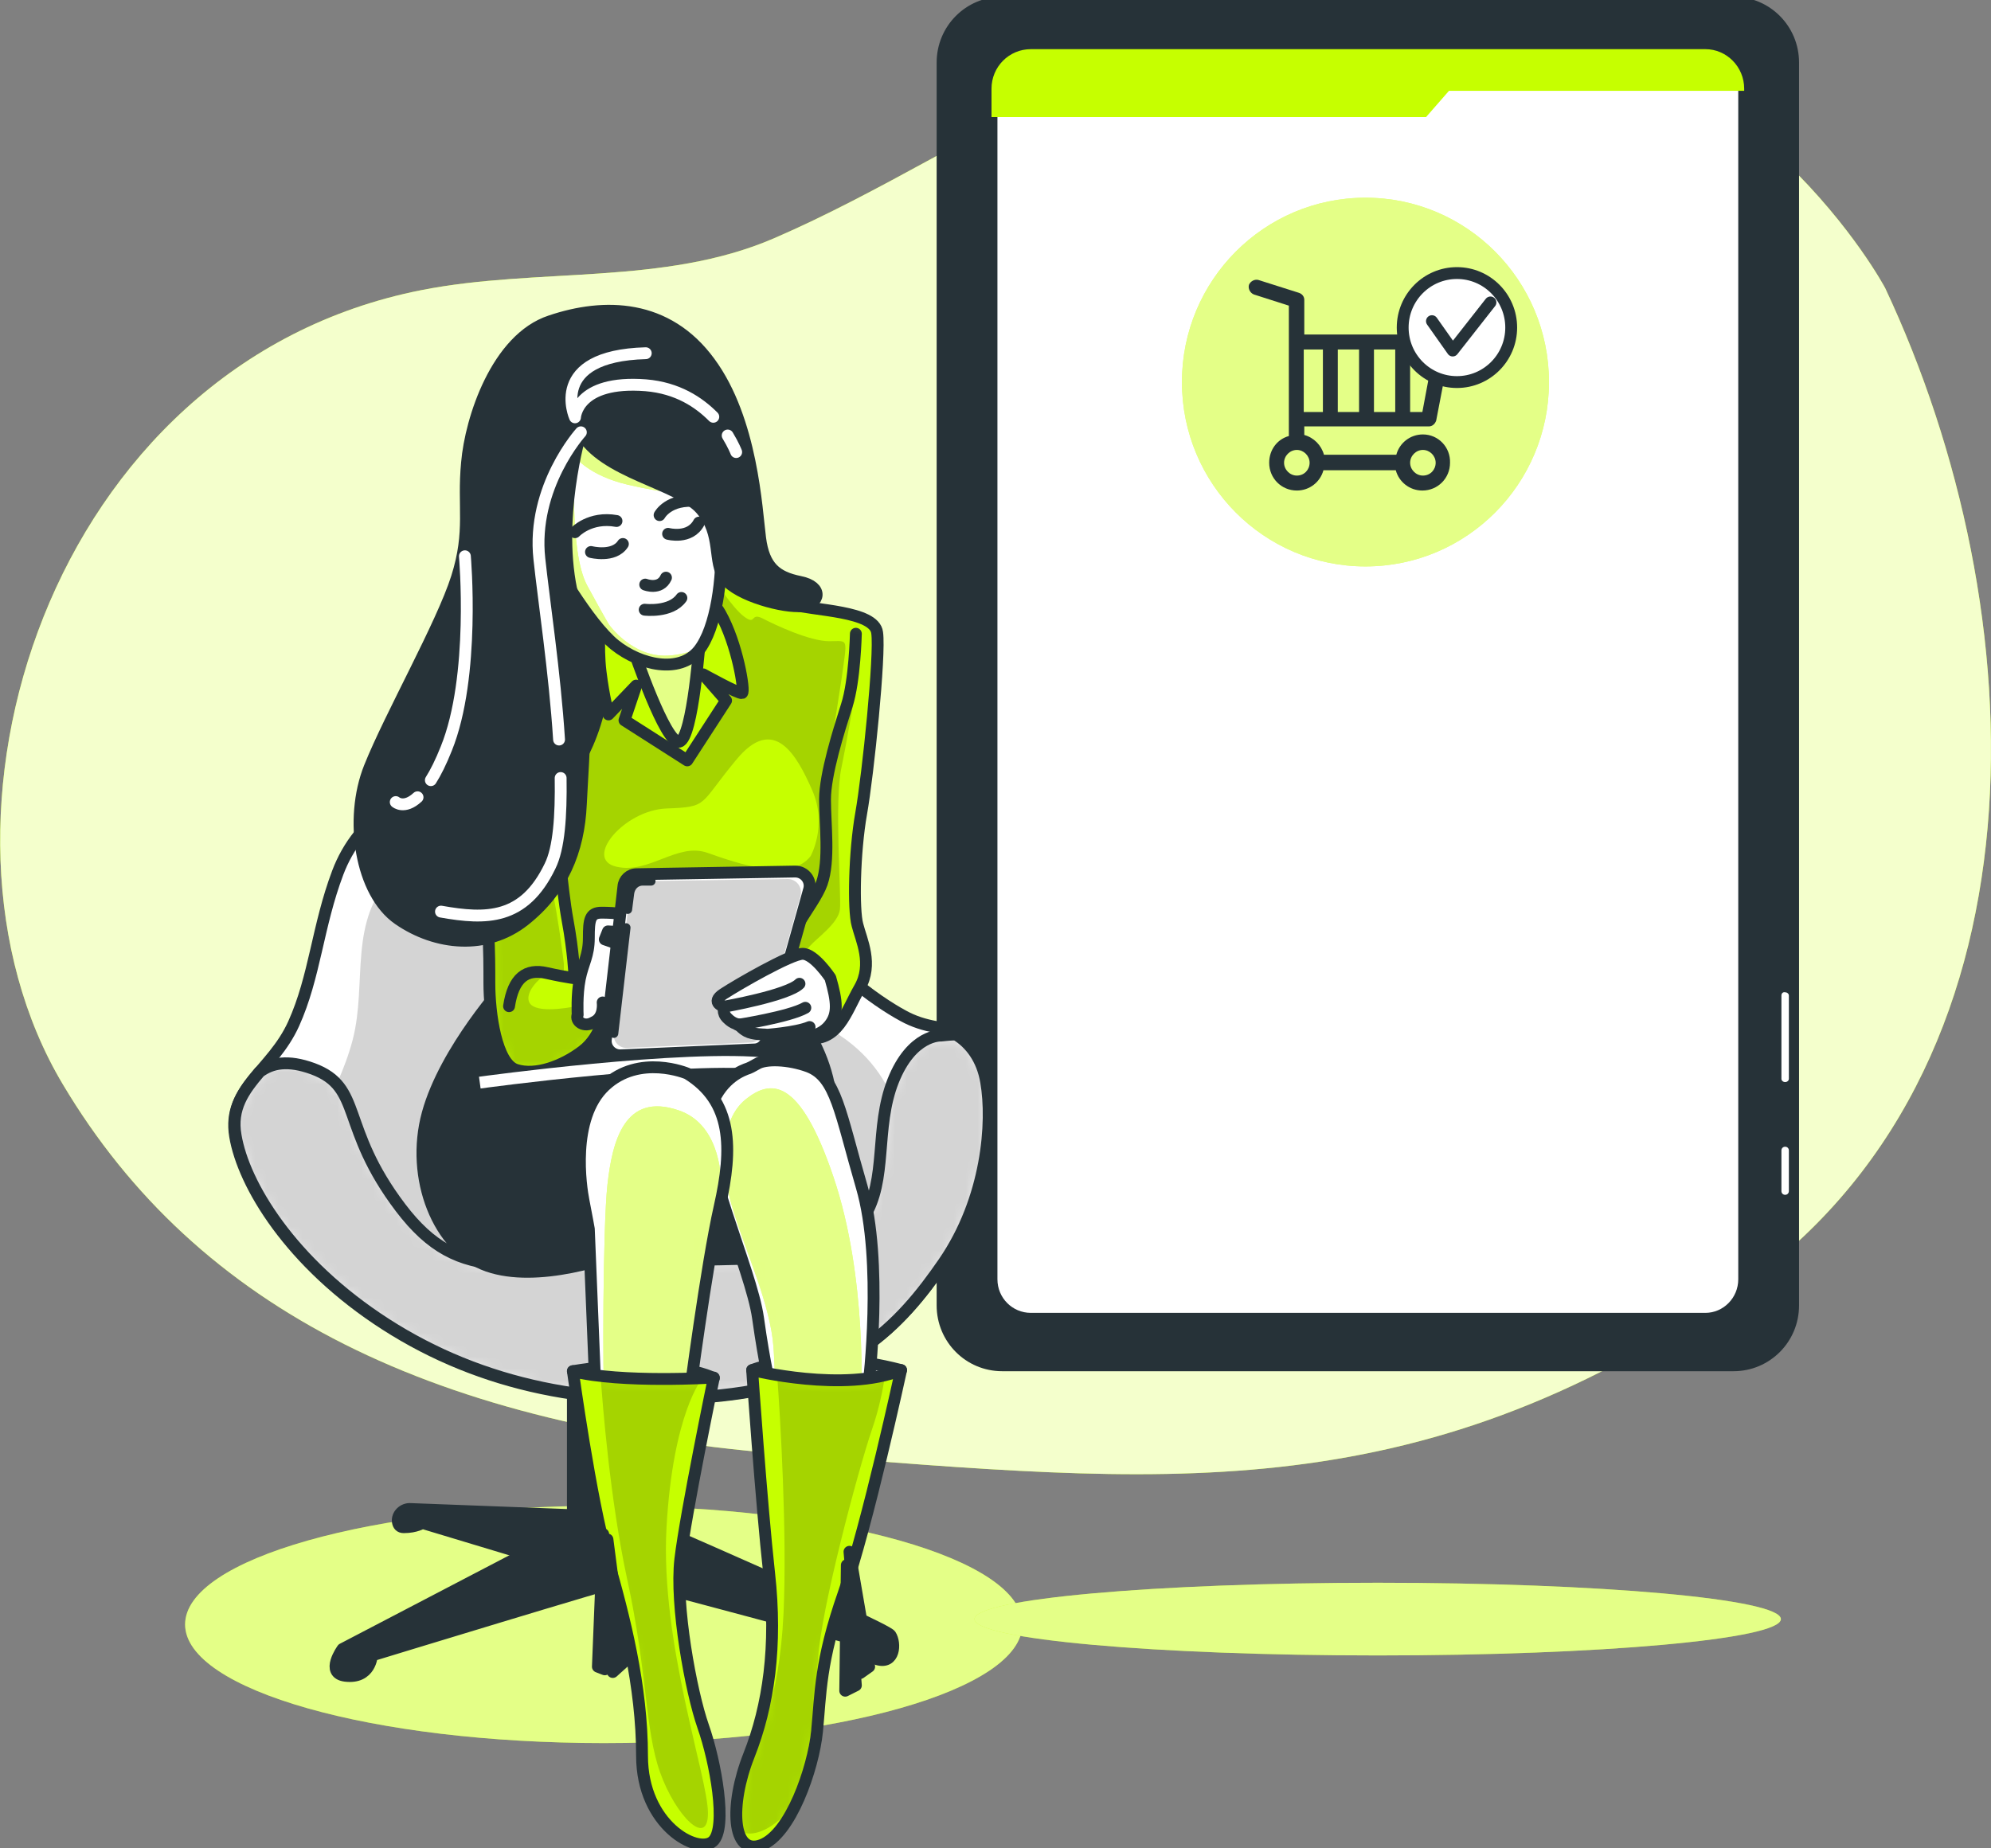 <svg width="168" height="156" viewBox="0 0 168 156" fill="none" xmlns="http://www.w3.org/2000/svg">
<rect x="0" y="0" width="168" height="156" fill="#808080" stroke="none"/>
<g clip-path="url(#clip0_2038_291)">
<path d="M159.068 24.309C159.068 24.309 148.161 3.698 124.014 0.631C99.911 -2.435 83.08 12.447 65.306 20.114C56.015 24.128 45.377 22.55 35.548 24.489C4.039 30.713 -7.855 69.454 5.296 91.507C16.652 110.585 36.67 120.507 67.191 122.807C97.667 125.107 119.077 127.768 146.366 109.051C173.61 90.38 171.815 51.414 159.068 24.309Z" fill="#C6FF00"/>
<path opacity="0.8" d="M159.068 24.309C159.068 24.309 148.161 3.698 124.014 0.631C99.911 -2.435 83.08 12.447 65.306 20.114C56.015 24.128 45.377 22.55 35.548 24.489C4.039 30.713 -7.855 69.454 5.296 91.507C16.652 110.585 36.67 120.507 67.191 122.807C97.667 125.107 119.077 127.768 146.366 109.051C173.61 90.38 171.815 51.414 159.068 24.309Z" fill="white"/>
<path d="M50.943 147.115C70.452 147.115 86.266 142.633 86.266 137.103C86.266 131.574 70.452 127.091 50.943 127.091C31.434 127.091 15.619 131.574 15.619 137.103C15.619 142.633 31.434 147.115 50.943 147.115Z" fill="#C6FF00"/>
<path opacity="0.53" d="M50.943 147.115C70.452 147.115 86.266 142.633 86.266 137.103C86.266 131.574 70.452 127.091 50.943 127.091C31.434 127.091 15.619 131.574 15.619 137.103C15.619 142.633 31.434 147.115 50.943 147.115Z" fill="white"/>
<path d="M116.249 139.719C135.038 139.719 150.271 138.346 150.271 136.652C150.271 134.958 135.038 133.585 116.249 133.585C97.459 133.585 82.227 134.958 82.227 136.652C82.227 138.346 97.459 139.719 116.249 139.719Z" fill="#C6FF00"/>
<path opacity="0.53" d="M116.249 139.719C135.038 139.719 150.271 138.346 150.271 136.652C150.271 134.958 135.038 133.585 116.249 133.585C97.459 133.585 82.227 134.958 82.227 136.652C82.227 138.346 97.459 139.719 116.249 139.719Z" fill="white"/>
<path d="M84.561 115.23H146.276C149.059 115.23 151.303 112.975 151.303 110.179V5.277C151.303 2.481 149.059 0.226 146.276 0.226H84.561C81.778 0.226 79.534 2.481 79.534 5.277V110.179C79.534 112.975 81.778 115.23 84.561 115.23Z" fill="#263238" stroke="#263238" stroke-miterlimit="10" stroke-linecap="round" stroke-linejoin="round"/>
<path d="M143.897 111.306H86.985C85.144 111.306 83.663 109.818 83.663 107.969V7.487C83.663 5.637 85.144 4.149 86.985 4.149H143.852C145.693 4.149 147.174 5.637 147.174 7.487V107.969C147.174 109.818 145.693 111.306 143.897 111.306Z" fill="white" stroke="#263238" stroke-miterlimit="10" stroke-linecap="round" stroke-linejoin="round"/>
<path d="M115.217 47.806C123.769 47.806 130.702 40.84 130.702 32.246C130.702 23.653 123.769 16.687 115.217 16.687C106.665 16.687 99.732 23.653 99.732 32.246C99.732 40.84 106.665 47.806 115.217 47.806Z" fill="#C6FF00"/>
<path opacity="0.53" d="M115.217 47.806C123.769 47.806 130.702 40.84 130.702 32.246C130.702 23.653 123.769 16.687 115.217 16.687C106.665 16.687 99.732 23.653 99.732 32.246C99.732 40.84 106.665 47.806 115.217 47.806Z" fill="white"/>
<path d="M120.064 36.666C118.987 36.666 118.089 37.388 117.82 38.38H111.716C111.491 37.568 110.863 36.937 110.055 36.711V35.99H120.558C120.872 35.99 121.096 35.764 121.186 35.493L122.443 28.954C122.488 28.774 122.443 28.593 122.308 28.458C122.174 28.323 121.994 28.232 121.815 28.232H110.055V25.301C110.055 25.03 109.875 24.805 109.606 24.715L106.195 23.632C105.881 23.542 105.522 23.722 105.387 24.038C105.297 24.354 105.477 24.715 105.791 24.85L108.753 25.797V36.801C107.766 37.072 107.093 37.974 107.093 39.056C107.093 40.364 108.125 41.401 109.427 41.401C110.504 41.401 111.402 40.68 111.671 39.688H117.775C118.044 40.68 118.942 41.401 120.019 41.401C121.321 41.401 122.353 40.364 122.353 39.056C122.398 37.748 121.366 36.666 120.064 36.666ZM112.883 29.495H114.678V34.772H112.883V29.495ZM115.935 29.495H117.73V34.772H115.935V29.495ZM120.019 34.772H118.987V29.495H121.007L120.019 34.772ZM111.626 29.495V34.772H110.01V29.495H111.626ZM109.427 40.139C108.843 40.139 108.349 39.643 108.349 39.056C108.349 38.47 108.843 37.974 109.427 37.974C110.01 37.974 110.504 38.47 110.504 39.056C110.504 39.643 110.055 40.139 109.427 40.139ZM120.064 40.139C119.481 40.139 118.987 39.643 118.987 39.056C118.987 38.47 119.481 37.974 120.064 37.974C120.648 37.974 121.141 38.47 121.141 39.056C121.141 39.643 120.692 40.139 120.064 40.139Z" fill="#263238"/>
<path d="M122.937 32.246C125.465 32.246 127.515 30.187 127.515 27.646C127.515 25.105 125.465 23.046 122.937 23.046C120.408 23.046 118.359 25.105 118.359 27.646C118.359 30.187 120.408 32.246 122.937 32.246Z" fill="white" stroke="#263238" stroke-miterlimit="10"/>
<path d="M120.827 27.105L122.578 29.585L125.764 25.526" stroke="#263238" stroke-miterlimit="10" stroke-linecap="round" stroke-linejoin="round"/>
<path d="M143.897 4.149H86.985C85.144 4.149 83.663 5.637 83.663 7.487V9.877H120.333L122.263 7.667H147.174V7.487C147.174 5.637 145.693 4.149 143.897 4.149Z" fill="#C6FF00"/>
<path d="M150.316 97.1V100.527C150.316 100.708 150.45 100.843 150.63 100.843C150.809 100.843 150.944 100.708 150.944 100.527V97.1C150.944 96.919 150.809 96.784 150.63 96.784C150.45 96.784 150.316 96.919 150.316 97.1Z" fill="white"/>
<path d="M150.316 84.021V91.056C150.316 91.192 150.45 91.327 150.63 91.327C150.809 91.327 150.944 91.192 150.944 91.056V84.021C150.944 83.885 150.809 83.75 150.63 83.75C150.45 83.705 150.316 83.84 150.316 84.021Z" fill="white"/>
<path d="M48.878 127.903L34.65 127.362C34.022 127.317 33.483 127.858 33.573 128.444C33.618 128.715 33.753 128.895 34.067 128.895C35.099 128.895 35.638 128.534 35.638 128.534L46.859 131.917C46.859 131.962 50.584 132.864 48.878 127.903Z" fill="#263238" stroke="#263238" stroke-miterlimit="10" stroke-linecap="round" stroke-linejoin="round"/>
<path d="M48.34 115.726V129.03L28.905 139.178C28.905 139.178 27.424 141.207 29.13 141.433C31.284 141.703 31.374 139.719 31.374 139.719C31.374 139.719 52.469 133.27 52.918 133.27C53.367 133.27 73.34 138.682 73.34 138.682C73.34 138.682 72.532 139.584 74.013 140.035C75.495 140.486 75.584 138.682 75.135 138.005C74.687 137.329 53.367 128.083 53.367 128.083V115.996L48.34 115.726Z" fill="#263238" stroke="#263238" stroke-miterlimit="10" stroke-linecap="round" stroke-linejoin="round"/>
<path d="M78.995 86.682C78.008 86.501 77.11 86.231 76.213 85.735C75.046 85.103 73.385 84.021 71.545 82.442C67.819 79.285 64.229 72.746 61.087 69.228C57.945 65.71 51.886 63.816 43.223 64.718C34.56 65.62 30.207 69.138 28.501 73.648C26.796 78.158 26.571 82.442 24.776 86.411C22.98 90.38 19.165 91.823 19.838 95.882C20.512 99.941 24.462 106.616 32.541 111.802C40.62 116.989 50.18 118.928 60.817 117.801C71.455 116.673 75.853 112.028 79.579 106.616C83.304 101.204 83.753 94.754 83.169 91.372C82.766 88.486 80.791 86.997 78.995 86.682Z" fill="white" stroke="#263238" stroke-miterlimit="10" stroke-linecap="round" stroke-linejoin="round"/>
<path opacity="0.17" d="M38.061 70.491C36.311 71.258 34.695 72.34 33.259 73.783C29.309 77.617 31.015 82.938 29.758 87.764C29.085 90.335 27.873 92.59 27.873 92.59C27.873 92.59 29.399 102.241 35.593 106.075C41.787 109.863 51.751 112.479 60.144 110.9C68.582 109.367 73.026 104.857 75.091 101.069C77.155 97.28 76.302 91.056 70.961 87.448C65.62 83.84 62.209 76.579 57.406 73.107C51.706 68.957 44.211 67.74 38.061 70.491Z" fill="black"/>
<path d="M80.656 87.313C80.252 87.313 79.803 87.358 79.399 87.403C79.399 87.403 76.931 87.268 75.36 91.237C73.789 95.206 74.911 99.58 72.891 102.737C70.871 105.894 69.3 106.255 56.374 106.345C43.447 106.435 38.959 108.735 33.797 101.925C28.636 95.115 30.655 91.778 26.392 90.199C24.282 89.433 22.936 89.703 21.903 90.47C20.557 92.049 19.479 93.537 19.883 95.837C20.557 99.896 24.506 106.571 32.586 111.757C40.664 116.944 50.225 118.883 60.862 117.755C71.5 116.628 75.898 111.983 79.624 106.571C83.349 101.159 83.798 94.709 83.214 91.327C82.9 89.388 81.868 88.035 80.656 87.313Z" fill="white"/>
<mask id="mask0_2038_291" style="mask-type:luminance" maskUnits="userSpaceOnUse" x="19" y="87" width="65" height="32">
<path d="M80.656 87.313C80.252 87.313 79.803 87.358 79.399 87.403C79.399 87.403 76.931 87.268 75.36 91.237C73.789 95.206 74.911 99.58 72.891 102.737C70.871 105.894 69.3 106.255 56.374 106.345C43.447 106.435 38.959 108.735 33.797 101.925C28.636 95.115 30.655 91.778 26.392 90.199C24.282 89.433 22.936 89.703 21.903 90.47C20.557 92.049 19.479 93.537 19.883 95.837C20.557 99.896 24.506 106.571 32.586 111.757C40.664 116.944 50.225 118.883 60.862 117.755C71.5 116.628 75.898 111.983 79.624 106.571C83.349 101.159 83.798 94.709 83.214 91.327C82.9 89.388 81.868 88.035 80.656 87.313Z" fill="white"/>
</mask>
<g mask="url(#mask0_2038_291)">
<path opacity="0.17" d="M80.656 87.313C80.252 87.313 79.803 87.358 79.399 87.403C79.399 87.403 76.931 87.268 75.36 91.237C73.789 95.206 74.911 99.58 72.891 102.737C70.871 105.894 69.3 106.255 56.374 106.345C43.447 106.435 38.959 108.735 33.797 101.925C28.636 95.115 30.655 91.778 26.392 90.199C24.282 89.433 22.936 89.703 21.903 90.47C20.557 92.049 19.479 93.537 19.883 95.837C20.557 99.896 24.506 106.571 32.586 111.757C40.664 116.944 50.225 118.883 60.862 117.755C71.5 116.628 75.898 111.983 79.624 106.571C83.349 101.159 83.798 94.709 83.214 91.327C82.9 89.388 81.868 88.035 80.656 87.313Z" fill="black"/>
</g>
<path d="M80.656 87.313C80.252 87.313 79.803 87.358 79.399 87.403C79.399 87.403 76.931 87.268 75.36 91.237C73.789 95.206 74.911 99.58 72.891 102.737C70.871 105.894 69.3 106.255 56.374 106.345C43.447 106.435 38.959 108.735 33.797 101.925C28.636 95.115 30.655 91.778 26.392 90.199C24.282 89.433 22.936 89.703 21.903 90.47C20.557 92.049 19.479 93.537 19.883 95.837C20.557 99.896 24.506 106.571 32.586 111.757C40.664 116.944 50.225 118.883 60.862 117.755C71.5 116.628 75.898 111.983 79.624 106.571C83.349 101.159 83.798 94.709 83.214 91.327C82.9 89.388 81.868 88.035 80.656 87.313Z" stroke="#263238" stroke-miterlimit="10" stroke-linecap="round" stroke-linejoin="round"/>
<path d="M42.729 82.938C42.729 82.938 37.568 88.576 36.086 93.988C34.605 99.4 36.984 105.398 41.158 106.841C45.332 108.284 51.392 106.255 54.175 105.127C56.957 104 61.132 106.029 65.755 106.165C70.378 106.3 71.051 97.01 69.929 91.507C68.807 86.005 63.87 80.999 59.022 80.232C54.175 79.466 45.198 79.872 42.729 82.938Z" fill="#263238" stroke="#263238" stroke-miterlimit="10" stroke-linecap="round" stroke-linejoin="round"/>
<path d="M59.92 48.166C59.92 48.166 64.363 50.376 66.562 50.963C68.762 51.549 73.789 51.549 74.013 53.398C74.282 55.247 73.25 65.35 72.667 68.642C72.083 71.934 71.993 76.805 72.353 78.068C72.667 79.33 73.699 81.36 72.532 83.389C71.365 85.419 70.692 88.035 67.999 87.584C65.306 87.178 64.632 85.239 64.632 85.239L48.295 87.268C48.295 87.268 47.038 80.593 45.602 74.73C44.166 68.822 41.248 60.434 41.472 56.375C41.742 52.316 46.903 49.79 50.539 48.617C54.13 47.445 59.92 48.166 59.92 48.166Z" fill="#C6FF00"/>
<mask id="mask1_2038_291" style="mask-type:luminance" maskUnits="userSpaceOnUse" x="41" y="47" width="34" height="41">
<path d="M59.92 48.166C59.92 48.166 64.363 50.376 66.562 50.963C68.762 51.549 73.789 51.549 74.013 53.398C74.282 55.247 73.25 65.35 72.667 68.642C72.083 71.934 71.993 76.805 72.353 78.068C72.667 79.33 73.699 81.36 72.532 83.389C71.365 85.419 70.692 88.035 67.999 87.584C65.306 87.178 64.632 85.239 64.632 85.239L48.295 87.268C48.295 87.268 47.038 80.593 45.602 74.73C44.166 68.822 41.248 60.434 41.472 56.375C41.742 52.316 46.903 49.79 50.539 48.617C54.13 47.445 59.92 48.166 59.92 48.166Z" fill="white"/>
</mask>
<g mask="url(#mask1_2038_291)">
<path opacity="0.17" d="M72.038 59.171C71.634 60.524 69.704 65.44 69.704 65.44C69.704 65.44 70.467 60.93 71.006 57.322C71.5 53.714 71.634 54.12 69.974 54.12C68.313 54.12 65.351 52.722 64.318 52.18C63.286 51.684 63.825 52.812 62.792 52.045C61.76 51.278 60.234 48.843 60.234 48.843C57.406 48.212 46.14 49.61 45.108 52.857C44.435 55.022 44.749 66.116 45.557 74.55C45.557 74.64 45.602 74.685 45.602 74.775C46.589 78.789 47.442 83.164 47.936 85.509C48.429 86.186 48.968 86.727 49.552 87.133L64.498 85.284C66.338 83.254 67.819 80.458 68.313 79.872C68.897 79.195 70.737 77.932 70.871 76.76C71.006 75.587 70.378 67.605 71.006 64.763C71.455 62.598 71.859 60.073 72.038 59.171ZM68.403 72.25C66.742 74.46 62.254 72.881 59.695 71.979C57.137 71.077 54.803 73.783 52.02 73.152C49.193 72.52 52.649 68.371 56.239 68.236C59.83 68.101 58.932 67.965 62.119 64.132C65.306 60.253 67.236 63.726 68.537 66.703C69.839 69.679 68.403 72.25 68.403 72.25Z" fill="black"/>
</g>
<mask id="mask2_2038_291" style="mask-type:luminance" maskUnits="userSpaceOnUse" x="41" y="47" width="34" height="41">
<path d="M59.92 48.166C59.92 48.166 64.363 50.376 66.562 50.963C68.762 51.549 73.789 51.549 74.013 53.398C74.282 55.247 73.25 65.35 72.667 68.642C72.083 71.934 71.993 76.805 72.353 78.068C72.667 79.33 73.699 81.36 72.532 83.389C71.365 85.419 70.692 88.035 67.999 87.584C65.306 87.178 64.632 85.239 64.632 85.239L48.295 87.268C48.295 87.268 47.038 80.593 45.602 74.73C44.166 68.822 41.248 60.434 41.472 56.375C41.742 52.316 46.903 49.79 50.539 48.617C54.13 47.445 59.92 48.166 59.92 48.166Z" fill="white"/>
</mask>
<g mask="url(#mask2_2038_291)">
<path d="M72.218 53.488C72.218 53.488 72.128 57.457 71.455 59.532C70.781 61.651 69.615 65.35 69.615 67.469C69.615 69.589 70.019 72.611 69.345 74.55C68.672 76.489 65.665 79.511 65.665 82.487" stroke="#263238" stroke-miterlimit="10" stroke-linecap="round" stroke-linejoin="round"/>
</g>
<path d="M59.92 48.166C59.92 48.166 64.363 50.376 66.562 50.963C68.762 51.549 73.789 51.549 74.013 53.398C74.282 55.247 73.25 65.35 72.667 68.642C72.083 71.934 71.993 76.805 72.353 78.068C72.667 79.33 73.699 81.36 72.532 83.389C71.365 85.419 70.692 88.035 67.999 87.584C65.306 87.178 64.632 85.239 64.632 85.239L48.295 87.268C48.295 87.268 47.038 80.593 45.602 74.73C44.166 68.822 41.248 60.434 41.472 56.375C41.742 52.316 46.903 49.79 50.539 48.617C54.13 47.445 59.92 48.166 59.92 48.166Z" stroke="#263238" stroke-miterlimit="10" stroke-linecap="round" stroke-linejoin="round"/>
<path d="M46.903 69.003C46.903 69.003 47.397 75.001 47.891 77.662C48.385 80.323 48.474 82.397 48.474 82.397C48.474 82.397 50.494 81.991 50.898 83.57C51.302 85.148 50.808 87.448 49.148 88.711C47.487 89.974 45.198 90.831 43.537 90.29C41.876 89.749 41.293 85.554 41.293 82.984C41.293 80.368 41.293 76.985 40.53 75.046C39.812 73.107 41.966 66.793 46.903 69.003Z" fill="#C6FF00"/>
<mask id="mask3_2038_291" style="mask-type:luminance" maskUnits="userSpaceOnUse" x="40" y="68" width="12" height="23">
<path d="M46.903 69.003C46.903 69.003 47.397 75.001 47.891 77.662C48.385 80.323 48.474 82.397 48.474 82.397C48.474 82.397 50.494 81.991 50.898 83.57C51.302 85.148 50.808 87.448 49.148 88.711C47.487 89.974 45.198 90.831 43.537 90.29C41.876 89.749 41.293 85.554 41.293 82.984C41.293 80.368 41.293 76.985 40.53 75.046C39.812 73.107 41.966 66.793 46.903 69.003Z" fill="white"/>
</mask>
<g mask="url(#mask3_2038_291)">
<path opacity="0.17" d="M48.833 84.878C47.621 85.148 44.883 85.554 44.614 84.472C44.345 83.389 46.14 82.127 46.14 82.127L47.577 82.262V81.315C47.577 81.315 46.903 75.722 46.23 73.648C45.557 71.618 41.876 73.648 40.53 75.046C41.293 76.985 41.293 80.368 41.293 82.984C41.293 85.599 41.876 89.794 43.537 90.29C45.198 90.786 47.487 89.974 49.148 88.711C50.09 88.035 50.629 86.997 50.898 85.96C50.494 85.148 49.462 84.742 48.833 84.878Z" fill="black"/>
</g>
<path d="M46.903 69.003C46.903 69.003 47.397 75.001 47.891 77.662C48.385 80.323 48.474 82.397 48.474 82.397C48.474 82.397 50.494 81.991 50.898 83.57C51.302 85.148 50.808 87.448 49.148 88.711C47.487 89.974 45.198 90.831 43.537 90.29C41.876 89.749 41.293 85.554 41.293 82.984C41.293 80.368 41.293 76.985 40.53 75.046C39.812 73.107 41.966 66.793 46.903 69.003Z" stroke="#263238" stroke-miterlimit="10" stroke-linecap="round" stroke-linejoin="round"/>
<path d="M48.923 82.623C48.923 82.623 47.936 82.532 46.14 82.127C44.39 81.721 43.313 82.532 42.954 84.923" stroke="#263238" stroke-miterlimit="10" stroke-linecap="round" stroke-linejoin="round"/>
<path d="M51.616 51.82C51.616 51.82 51.347 55.518 50.764 58.81C50.18 62.102 48.834 64.222 48.834 64.222C48.834 64.222 48.834 56.736 47.667 53.082C46.5 49.474 46.904 46.859 48.654 47.67C50.449 48.527 51.616 51.82 51.616 51.82Z" fill="#263238" stroke="#263238" stroke-miterlimit="10" stroke-linecap="round" stroke-linejoin="round"/>
<path d="M50.674 52.045C50.674 52.045 50.404 54.48 50.674 56.69C50.943 58.9 51.347 60.298 51.347 60.298L53.681 57.863L52.693 60.794L57.99 64.177L61.266 59.126L59.336 56.916C59.336 56.916 62.343 58.585 62.613 58.494C62.882 58.404 62.209 54.3 60.773 51.775C59.336 49.249 55.342 47.715 53.995 48.166C52.604 48.617 50.449 50.782 50.674 52.045Z" fill="#C6FF00" stroke="#263238" stroke-miterlimit="10" stroke-linecap="round" stroke-linejoin="round"/>
<path d="M53.456 54.841C53.456 54.841 56.15 62.824 57.316 62.598C58.483 62.328 59.067 53.759 59.067 53.759C59.067 53.759 56.643 55.608 53.456 54.841Z" fill="white"/>
<mask id="mask4_2038_291" style="mask-type:luminance" maskUnits="userSpaceOnUse" x="53" y="53" width="7" height="10">
<path d="M53.456 54.841C53.456 54.841 56.15 62.824 57.316 62.598C58.483 62.328 59.067 53.759 59.067 53.759C59.067 53.759 56.643 55.608 53.456 54.841Z" fill="white"/>
</mask>
<g mask="url(#mask4_2038_291)">
<path d="M53.456 54.841C53.456 54.841 56.15 62.824 57.316 62.598C58.483 62.328 59.067 53.759 59.067 53.759C59.067 53.759 56.643 55.608 53.456 54.841Z" fill="#C6FF00"/>
</g>
<mask id="mask5_2038_291" style="mask-type:luminance" maskUnits="userSpaceOnUse" x="53" y="53" width="7" height="10">
<path d="M53.456 54.841C53.456 54.841 56.15 62.824 57.316 62.598C58.483 62.328 59.067 53.759 59.067 53.759C59.067 53.759 56.643 55.608 53.456 54.841Z" fill="white"/>
</mask>
<g mask="url(#mask5_2038_291)">
<path opacity="0.53" d="M53.456 54.841C53.456 54.841 56.15 62.824 57.316 62.598C58.483 62.328 59.067 53.759 59.067 53.759C59.067 53.759 56.643 55.608 53.456 54.841Z" fill="white"/>
</g>
<path d="M53.456 54.841C53.456 54.841 56.15 62.824 57.316 62.598C58.483 62.328 59.067 53.759 59.067 53.759C59.067 53.759 56.643 55.608 53.456 54.841Z" stroke="#263238" stroke-miterlimit="10" stroke-linecap="round" stroke-linejoin="round"/>
<path d="M46.589 47.174C46.589 47.174 49.596 52.586 51.886 54.435C54.04 56.149 57.317 56.871 58.932 54.931C60.503 52.992 60.952 48.617 60.862 45.821C60.773 43.025 58.753 41.176 56.509 38.921C54.264 36.666 50.808 33.69 48.564 35.223C46.23 36.711 45.826 45.415 46.589 47.174Z" fill="white"/>
<mask id="mask6_2038_291" style="mask-type:luminance" maskUnits="userSpaceOnUse" x="46" y="34" width="15" height="23">
<path d="M46.589 47.174C46.589 47.174 49.596 52.586 51.886 54.435C54.04 56.149 57.317 56.871 58.932 54.931C60.503 52.992 60.952 48.617 60.862 45.821C60.773 43.025 58.753 41.176 56.509 38.921C54.264 36.666 50.808 33.69 48.564 35.223C46.23 36.711 45.826 45.415 46.589 47.174Z" fill="white"/>
</mask>
<g mask="url(#mask6_2038_291)">
<path d="M58.887 54.931C58.932 54.886 58.977 54.796 59.022 54.706C58.214 55.022 57.316 55.292 56.329 55.337C53.322 55.473 51.392 52.722 51.392 52.722C51.392 52.722 51.123 52.316 49.552 49.429C47.981 46.543 48.519 38.56 48.519 38.56C48.519 38.56 49.686 40.139 52.963 40.906C56.239 41.672 58.708 41.807 58.708 41.807L58.573 41.041C57.945 40.319 57.227 39.643 56.464 38.876C54.219 36.621 50.764 33.644 48.519 35.178C46.275 36.711 45.826 45.37 46.589 47.129C46.589 47.129 49.596 52.541 51.886 54.39C53.995 56.104 57.316 56.871 58.887 54.931Z" fill="#C6FF00"/>
</g>
<mask id="mask7_2038_291" style="mask-type:luminance" maskUnits="userSpaceOnUse" x="46" y="34" width="15" height="23">
<path d="M46.589 47.174C46.589 47.174 49.596 52.586 51.886 54.435C54.04 56.149 57.317 56.871 58.932 54.931C60.503 52.992 60.952 48.617 60.862 45.821C60.773 43.025 58.753 41.176 56.509 38.921C54.264 36.666 50.808 33.69 48.564 35.223C46.23 36.711 45.826 45.415 46.589 47.174Z" fill="white"/>
</mask>
<g mask="url(#mask7_2038_291)">
<path opacity="0.53" d="M58.887 54.931C58.932 54.886 58.977 54.796 59.022 54.706C58.214 55.022 57.316 55.292 56.329 55.337C53.322 55.473 51.392 52.722 51.392 52.722C51.392 52.722 51.123 52.316 49.552 49.429C47.981 46.543 48.519 38.56 48.519 38.56C48.519 38.56 49.686 40.139 52.963 40.906C56.239 41.672 58.708 41.807 58.708 41.807L58.573 41.041C57.945 40.319 57.227 39.643 56.464 38.876C54.219 36.621 50.764 33.644 48.519 35.178C46.275 36.711 45.826 45.37 46.589 47.129C46.589 47.129 49.596 52.541 51.886 54.39C53.995 56.104 57.316 56.871 58.887 54.931Z" fill="white"/>
</g>
<mask id="mask8_2038_291" style="mask-type:luminance" maskUnits="userSpaceOnUse" x="46" y="34" width="15" height="23">
<path d="M46.589 47.174C46.589 47.174 49.596 52.586 51.886 54.435C54.04 56.149 57.317 56.871 58.932 54.931C60.503 52.992 60.952 48.617 60.862 45.821C60.773 43.025 58.753 41.176 56.509 38.921C54.264 36.666 50.808 33.69 48.564 35.223C46.23 36.711 45.826 45.415 46.589 47.174Z" fill="white"/>
</mask>
<g mask="url(#mask8_2038_291)">
<path d="M49.866 46.588C49.866 46.588 51.796 47.084 52.559 45.912" stroke="#263238" stroke-miterlimit="10" stroke-linecap="round" stroke-linejoin="round"/>
</g>
<mask id="mask9_2038_291" style="mask-type:luminance" maskUnits="userSpaceOnUse" x="46" y="34" width="15" height="23">
<path d="M46.589 47.174C46.589 47.174 49.596 52.586 51.886 54.435C54.04 56.149 57.317 56.871 58.932 54.931C60.503 52.992 60.952 48.617 60.862 45.821C60.773 43.025 58.753 41.176 56.509 38.921C54.264 36.666 50.808 33.69 48.564 35.223C46.23 36.711 45.826 45.415 46.589 47.174Z" fill="white"/>
</mask>
<g mask="url(#mask9_2038_291)">
<path d="M56.374 45.055C56.374 45.055 58.214 45.551 58.977 44.108" stroke="#263238" stroke-miterlimit="10" stroke-linecap="round" stroke-linejoin="round"/>
</g>
<mask id="mask10_2038_291" style="mask-type:luminance" maskUnits="userSpaceOnUse" x="46" y="34" width="15" height="23">
<path d="M46.589 47.174C46.589 47.174 49.596 52.586 51.886 54.435C54.04 56.149 57.317 56.871 58.932 54.931C60.503 52.992 60.952 48.617 60.862 45.821C60.773 43.025 58.753 41.176 56.509 38.921C54.264 36.666 50.808 33.69 48.564 35.223C46.23 36.711 45.826 45.415 46.589 47.174Z" fill="white"/>
</mask>
<g mask="url(#mask10_2038_291)">
<path d="M48.519 44.919C48.519 44.919 49.776 43.566 52.02 43.972" stroke="#263238" stroke-miterlimit="10" stroke-linecap="round" stroke-linejoin="round"/>
</g>
<mask id="mask11_2038_291" style="mask-type:luminance" maskUnits="userSpaceOnUse" x="46" y="34" width="15" height="23">
<path d="M46.589 47.174C46.589 47.174 49.596 52.586 51.886 54.435C54.04 56.149 57.317 56.871 58.932 54.931C60.503 52.992 60.952 48.617 60.862 45.821C60.773 43.025 58.753 41.176 56.509 38.921C54.264 36.666 50.808 33.69 48.564 35.223C46.23 36.711 45.826 45.415 46.589 47.174Z" fill="white"/>
</mask>
<g mask="url(#mask11_2038_291)">
<path d="M55.656 43.476C55.656 43.476 56.419 42.033 58.843 42.304" stroke="#263238" stroke-miterlimit="10" stroke-linecap="round" stroke-linejoin="round"/>
</g>
<mask id="mask12_2038_291" style="mask-type:luminance" maskUnits="userSpaceOnUse" x="46" y="34" width="15" height="23">
<path d="M46.589 47.174C46.589 47.174 49.596 52.586 51.886 54.435C54.04 56.149 57.317 56.871 58.932 54.931C60.503 52.992 60.952 48.617 60.862 45.821C60.773 43.025 58.753 41.176 56.509 38.921C54.264 36.666 50.808 33.69 48.564 35.223C46.23 36.711 45.826 45.415 46.589 47.174Z" fill="white"/>
</mask>
<g mask="url(#mask12_2038_291)">
<path d="M54.444 49.339C54.444 49.339 55.701 49.835 56.195 48.753" stroke="#263238" stroke-miterlimit="10" stroke-linecap="round" stroke-linejoin="round"/>
</g>
<mask id="mask13_2038_291" style="mask-type:luminance" maskUnits="userSpaceOnUse" x="46" y="34" width="15" height="23">
<path d="M46.589 47.174C46.589 47.174 49.596 52.586 51.886 54.435C54.04 56.149 57.317 56.871 58.932 54.931C60.503 52.992 60.952 48.617 60.862 45.821C60.773 43.025 58.753 41.176 56.509 38.921C54.264 36.666 50.808 33.69 48.564 35.223C46.23 36.711 45.826 45.415 46.589 47.174Z" fill="white"/>
</mask>
<g mask="url(#mask13_2038_291)">
<path d="M54.399 51.459C54.399 51.459 56.599 51.729 57.496 50.467" stroke="#263238" stroke-miterlimit="10" stroke-linecap="round" stroke-linejoin="round"/>
</g>
<path d="M46.589 47.174C46.589 47.174 49.596 52.586 51.886 54.435C54.04 56.149 57.317 56.871 58.932 54.931C60.503 52.992 60.952 48.617 60.862 45.821C60.773 43.025 58.753 41.176 56.509 38.921C54.264 36.666 50.808 33.69 48.564 35.223C46.23 36.711 45.826 45.415 46.589 47.174Z" stroke="#263238" stroke-miterlimit="10" stroke-linecap="round" stroke-linejoin="round"/>
<path d="M48.744 85.644C48.744 85.644 48.654 83.976 48.923 82.623C49.193 81.27 49.686 80.683 49.686 79.15C49.686 77.617 49.776 77.03 50.763 77.03C51.751 77.03 53.681 77.121 53.771 77.797C53.86 78.474 53.95 78.879 53.501 78.789C53.097 78.699 51.302 78.609 51.302 78.609L51.033 79.285C51.033 79.285 53.053 79.962 53.456 80.232C53.86 80.503 53.95 82.352 53.95 83.344C53.95 84.337 53.546 85.103 52.604 85.464C51.661 85.78 50.853 84.607 50.853 84.607C50.853 84.607 51.033 85.87 50.09 86.276C49.282 86.772 48.519 86.186 48.744 85.644Z" fill="white" stroke="#263238" stroke-miterlimit="10" stroke-linecap="round" stroke-linejoin="round"/>
<path d="M52.604 74.82L51.122 87.719C51.033 88.441 51.616 89.072 52.334 89.072L63.645 88.576C64.139 88.576 64.588 88.215 64.722 87.719L68.268 75.091C68.493 74.324 67.909 73.558 67.101 73.558L53.726 73.783C53.142 73.783 52.648 74.234 52.604 74.82Z" fill="white" stroke="#263238" stroke-miterlimit="10" stroke-linecap="round" stroke-linejoin="round"/>
<path opacity="0.17" d="M53.142 75.362L51.796 87.223C51.706 87.899 52.245 88.486 52.918 88.441L63.331 87.99C63.825 87.99 64.228 87.629 64.318 87.178L67.55 75.587C67.729 74.866 67.191 74.189 66.473 74.189L54.175 74.37C53.681 74.37 53.232 74.82 53.142 75.362Z" fill="black"/>
<path d="M52.828 78.293L51.796 87.223" stroke="#263238" stroke-width="0.75" stroke-miterlimit="10" stroke-linecap="round" stroke-linejoin="round"/>
<path d="M54.938 74.369H54.219C53.681 74.369 53.232 74.775 53.142 75.362L52.963 76.76" stroke="#263238" stroke-width="0.75" stroke-miterlimit="10" stroke-linecap="round" stroke-linejoin="round"/>
<path d="M70.063 82.532C70.063 82.532 68.717 80.503 67.73 80.503C66.742 80.503 62.209 83.119 61.042 83.885C59.875 84.652 61.132 84.968 61.132 84.968C61.132 84.968 60.862 85.464 61.401 85.96C61.895 86.456 62.343 86.456 62.343 86.456C62.343 86.456 62.523 86.772 63.017 87.043C63.51 87.313 64.543 87.313 64.543 87.313C64.543 87.313 64.947 87.629 66.383 87.629C67.819 87.629 69.166 87.539 69.974 86.546C70.737 85.599 70.647 84.562 70.063 82.532Z" fill="white" stroke="#263238" stroke-miterlimit="10" stroke-linecap="round" stroke-linejoin="round"/>
<path d="M61.087 84.968C61.087 84.968 66.473 84.021 67.46 83.029" stroke="#263238" stroke-miterlimit="10" stroke-linecap="round" stroke-linejoin="round"/>
<path d="M62.254 86.501C62.254 86.501 66.607 85.825 67.954 85.058" stroke="#263238" stroke-miterlimit="10" stroke-linecap="round" stroke-linejoin="round"/>
<path d="M64.453 87.358C64.453 87.358 67.146 87.178 68.313 86.682" stroke="#263238" stroke-miterlimit="10" stroke-linecap="round" stroke-linejoin="round"/>
<path d="M40.485 91.372C40.485 91.372 57.9 88.982 64.947 89.794" stroke="white" stroke-miterlimit="10"/>
<path d="M63.466 115.636C63.466 115.636 68.313 113.606 76.033 115.636C76.033 115.636 75.225 116.899 70.288 117.891C65.351 118.883 63.466 115.636 63.466 115.636Z" fill="white" stroke="#263238" stroke-miterlimit="10" stroke-linecap="round" stroke-linejoin="round"/>
<path d="M63.869 89.794C63.555 89.974 63.241 90.154 62.927 90.245C62.119 90.56 60.458 91.462 59.785 94.078C58.887 97.596 63.376 107.067 63.959 111.216C64.543 115.365 64.992 116.989 64.992 116.989C64.992 116.989 66.697 117.44 69.48 117.891C72.263 118.342 73.295 116.853 73.295 116.853C73.295 116.853 74.552 106.48 72.712 100.167C70.871 93.853 70.557 90.921 68.223 90.019C66.518 89.388 64.588 89.343 63.869 89.794Z" fill="white"/>
<mask id="mask14_2038_291" style="mask-type:luminance" maskUnits="userSpaceOnUse" x="59" y="89" width="15" height="29">
<path d="M63.869 89.794C63.555 89.974 63.241 90.154 62.927 90.245C62.119 90.56 60.458 91.462 59.785 94.078C58.887 97.596 63.376 107.067 63.959 111.216C64.543 115.365 64.992 116.989 64.992 116.989C64.992 116.989 66.697 117.44 69.48 117.891C72.263 118.342 73.295 116.853 73.295 116.853C73.295 116.853 74.552 106.48 72.712 100.167C70.871 93.853 70.557 90.921 68.223 90.019C66.518 89.388 64.588 89.343 63.869 89.794Z" fill="white"/>
</mask>
<g mask="url(#mask14_2038_291)">
<path d="M72.667 118.071C72.667 118.071 73.205 107.833 70.333 99.355C67.46 90.831 64.992 91.102 62.882 92.815C60.817 94.529 60.683 98.317 61.85 102.106C63.017 105.894 64.992 110.088 65.261 113.651C65.53 117.169 65.126 119.559 66.562 119.695C67.954 119.785 72.532 120.687 72.667 118.071Z" fill="#C6FF00"/>
</g>
<mask id="mask15_2038_291" style="mask-type:luminance" maskUnits="userSpaceOnUse" x="59" y="89" width="15" height="29">
<path d="M63.869 89.794C63.555 89.974 63.241 90.154 62.927 90.245C62.119 90.56 60.458 91.462 59.785 94.078C58.887 97.596 63.376 107.067 63.959 111.216C64.543 115.365 64.992 116.989 64.992 116.989C64.992 116.989 66.697 117.44 69.48 117.891C72.263 118.342 73.295 116.853 73.295 116.853C73.295 116.853 74.552 106.48 72.712 100.167C70.871 93.853 70.557 90.921 68.223 90.019C66.518 89.388 64.588 89.343 63.869 89.794Z" fill="white"/>
</mask>
<g mask="url(#mask15_2038_291)">
<path opacity="0.53" d="M72.667 118.071C72.667 118.071 73.205 107.833 70.333 99.355C67.46 90.831 64.992 91.102 62.882 92.815C60.817 94.529 60.683 98.317 61.85 102.106C63.017 105.894 64.992 110.088 65.261 113.651C65.53 117.169 65.126 119.559 66.562 119.695C67.954 119.785 72.532 120.687 72.667 118.071Z" fill="white"/>
</g>
<path d="M63.869 89.794C63.555 89.974 63.241 90.154 62.927 90.245C62.119 90.56 60.458 91.462 59.785 94.078C58.887 97.596 63.376 107.067 63.959 111.216C64.543 115.365 64.992 116.989 64.992 116.989C64.992 116.989 66.697 117.44 69.48 117.891C72.263 118.342 73.295 116.853 73.295 116.853C73.295 116.853 74.552 106.48 72.712 100.167C70.871 93.853 70.557 90.921 68.223 90.019C66.518 89.388 64.588 89.343 63.869 89.794Z" stroke="#263238" stroke-miterlimit="10" stroke-linecap="round" stroke-linejoin="round"/>
<path d="M63.466 115.636C63.466 115.636 71.231 117.575 76.033 115.636C76.033 115.636 73.205 128.715 71.186 134.487C69.166 140.26 69.256 142.966 68.941 146.123C68.627 149.28 66.697 154.827 64.229 155.729C61.76 156.631 61.536 152.347 63.196 148.153C64.857 143.958 65.575 138.907 64.902 132.819C64.229 126.73 63.466 115.636 63.466 115.636Z" fill="#C6FF00"/>
<mask id="mask16_2038_291" style="mask-type:luminance" maskUnits="userSpaceOnUse" x="62" y="115" width="15" height="41">
<path d="M63.466 115.636C63.466 115.636 71.231 117.575 76.033 115.636C76.033 115.636 73.205 128.715 71.186 134.487C69.166 140.26 69.256 142.966 68.941 146.123C68.627 149.28 66.697 154.827 64.229 155.729C61.76 156.631 61.536 152.347 63.196 148.153C64.857 143.958 65.575 138.907 64.902 132.819C64.229 126.73 63.466 115.636 63.466 115.636Z" fill="white"/>
</mask>
<g mask="url(#mask16_2038_291)">
<path opacity="0.17" d="M73.564 120.687C74.193 118.883 74.507 117.214 74.687 116.042C71.635 116.763 67.864 116.402 65.575 116.042C65.844 119.605 66.428 129.526 66.114 136.156C65.755 143.823 63.914 146.845 62.523 150.272C62.119 151.896 62.029 153.384 62.299 154.422C63.017 155.053 64.363 154.782 65.755 153.61C68.223 151.535 68.762 144.049 69.031 139.99C69.256 135.886 72.398 124.114 73.564 120.687Z" fill="black"/>
</g>
<path d="M63.466 115.636C63.466 115.636 71.231 117.575 76.033 115.636C76.033 115.636 73.205 128.715 71.186 134.487C69.166 140.26 69.256 142.966 68.941 146.123C68.627 149.28 66.697 154.827 64.229 155.729C61.76 156.631 61.536 152.347 63.196 148.153C64.857 143.958 65.575 138.907 64.902 132.819C64.229 126.73 63.466 115.636 63.466 115.636Z" stroke="#263238" stroke-miterlimit="10" stroke-linecap="round" stroke-linejoin="round"/>
<path d="M71.455 132.097L71.32 142.696L72.218 142.245L71.455 132.097Z" fill="#C6FF00" stroke="#263238" stroke-miterlimit="10" stroke-linecap="round" stroke-linejoin="round"/>
<path d="M71.679 130.97L72.577 141.207L73.34 140.666L71.679 130.97Z" fill="#C6FF00" stroke="#263238" stroke-miterlimit="10" stroke-linecap="round" stroke-linejoin="round"/>
<path d="M60.234 116.312C60.234 116.312 56.508 114.373 48.34 115.726C48.34 115.726 49.91 118.206 53.187 119.018C56.464 119.83 60.234 116.312 60.234 116.312Z" fill="white" stroke="#263238" stroke-miterlimit="10" stroke-linecap="round" stroke-linejoin="round"/>
<path d="M57.989 90.605C57.989 90.605 53.95 88.892 51.032 91.643C48.115 94.394 49.013 100.212 49.237 101.339C49.462 102.467 49.686 103.729 49.686 103.729L50.27 118.071L58.124 118.206C58.124 118.206 59.605 106.796 60.727 101.835C61.849 96.874 61.805 92.951 57.989 90.605Z" fill="white"/>
<mask id="mask17_2038_291" style="mask-type:luminance" maskUnits="userSpaceOnUse" x="48" y="90" width="14" height="29">
<path d="M57.989 90.605C57.989 90.605 53.95 88.892 51.032 91.643C48.115 94.394 49.013 100.212 49.237 101.339C49.462 102.467 49.686 103.729 49.686 103.729L50.27 118.071L58.124 118.206C58.124 118.206 59.605 106.796 60.727 101.835C61.849 96.874 61.805 92.951 57.989 90.605Z" fill="white"/>
</mask>
<g mask="url(#mask17_2038_291)">
<path d="M57.272 93.717C52.693 92.139 51.661 96.333 51.257 99.986C50.853 103.639 50.853 116.898 50.988 117.665C50.988 117.755 51.078 117.846 51.167 117.981L58.079 118.071C58.079 118.071 59.561 106.661 60.683 101.7C60.772 101.339 60.817 101.023 60.907 100.663C60.907 98.588 60.458 94.8 57.272 93.717Z" fill="#C6FF00"/>
</g>
<mask id="mask18_2038_291" style="mask-type:luminance" maskUnits="userSpaceOnUse" x="48" y="90" width="14" height="29">
<path d="M57.989 90.605C57.989 90.605 53.95 88.892 51.032 91.643C48.115 94.394 49.013 100.212 49.237 101.339C49.462 102.467 49.686 103.729 49.686 103.729L50.27 118.071L58.124 118.206C58.124 118.206 59.605 106.796 60.727 101.835C61.849 96.874 61.805 92.951 57.989 90.605Z" fill="white"/>
</mask>
<g mask="url(#mask18_2038_291)">
<path opacity="0.53" d="M57.272 93.717C52.693 92.139 51.661 96.333 51.257 99.986C50.853 103.639 50.853 116.898 50.988 117.665C50.988 117.755 51.078 117.846 51.167 117.981L58.079 118.071C58.079 118.071 59.561 106.661 60.683 101.7C60.772 101.339 60.817 101.023 60.907 100.663C60.907 98.588 60.458 94.8 57.272 93.717Z" fill="white"/>
</g>
<path d="M57.989 90.605C57.989 90.605 53.95 88.892 51.032 91.643C48.115 94.394 49.013 100.212 49.237 101.339C49.462 102.467 49.686 103.729 49.686 103.729L50.27 118.071L58.124 118.206C58.124 118.206 59.605 106.796 60.727 101.835C61.849 96.874 61.805 92.951 57.989 90.605Z" stroke="#263238" stroke-miterlimit="10" stroke-linecap="round" stroke-linejoin="round"/>
<path d="M48.34 115.726C48.34 115.726 49.821 126.55 51.257 131.511C52.693 136.472 54.175 142.335 54.175 148.198C54.175 154.061 58.887 156.541 60.144 155.414C61.401 154.286 60.368 148.649 59.336 145.717C58.304 142.786 56.957 135.434 57.406 131.601C57.855 127.768 60.234 116.267 60.234 116.267C60.234 116.267 52.379 116.763 48.34 115.726Z" fill="#C6FF00"/>
<mask id="mask19_2038_291" style="mask-type:luminance" maskUnits="userSpaceOnUse" x="48" y="115" width="13" height="41">
<path d="M48.34 115.726C48.34 115.726 49.821 126.55 51.257 131.511C52.693 136.472 54.175 142.335 54.175 148.198C54.175 154.061 58.887 156.541 60.144 155.414C61.401 154.286 60.368 148.649 59.336 145.717C58.304 142.786 56.957 135.434 57.406 131.601C57.855 127.768 60.234 116.267 60.234 116.267C60.234 116.267 52.379 116.763 48.34 115.726Z" fill="white"/>
</mask>
<g mask="url(#mask19_2038_291)">
<path opacity="0.17" d="M56.239 128.94C56.778 119.244 59.246 116.357 59.246 116.357L59.022 116.312C57.182 116.357 53.636 116.447 50.674 116.087C50.853 118.612 51.481 126.595 52.918 133.27C54.668 141.343 54.399 145.943 55.701 149.596C57.002 153.249 59.74 156 59.74 153.023C59.74 150.047 55.701 138.637 56.239 128.94Z" fill="black"/>
</g>
<path d="M48.34 115.726C48.34 115.726 49.821 126.55 51.257 131.511C52.693 136.472 54.175 142.335 54.175 148.198C54.175 154.061 58.887 156.541 60.144 155.414C61.401 154.286 60.368 148.649 59.336 145.717C58.304 142.786 56.957 135.434 57.406 131.601C57.855 127.768 60.234 116.267 60.234 116.267C60.234 116.267 52.379 116.763 48.34 115.726Z" stroke="#263238" stroke-miterlimit="10" stroke-linecap="round" stroke-linejoin="round"/>
<path d="M50.898 129.481L50.449 140.666L51.033 140.892L50.898 129.481Z" fill="#C6FF00" stroke="#263238" stroke-miterlimit="10" stroke-linecap="round" stroke-linejoin="round"/>
<path d="M51.257 129.932L51.706 141.117L52.604 140.305L51.257 129.932Z" fill="#C6FF00" stroke="#263238" stroke-miterlimit="10" stroke-linecap="round" stroke-linejoin="round"/>
<path d="M49.013 36.486C49.013 36.486 46.769 43.972 48.34 50.376C49.911 56.781 49.192 63.951 49.013 67.875C48.833 71.844 47.442 75.136 44.255 77.662C41.069 80.187 36.804 79.781 33.618 77.572C30.431 75.362 29.444 69.138 31.194 64.763C32.944 60.389 37.298 52.722 38.555 48.753C39.812 44.784 39.049 42.755 39.408 39.056C39.722 35.358 41.921 28.593 46.455 27.105C50.988 25.572 56.284 25.662 59.875 30.578C63.465 35.448 63.825 42.98 64.139 45.415C64.453 47.851 65.485 48.708 67.505 49.114C69.525 49.52 69.166 50.963 67.684 51.143C66.203 51.324 62.254 50.286 61.176 48.843C60.099 47.4 60.997 45.145 59.157 42.98C57.227 40.77 50.853 39.913 49.013 36.486Z" fill="#263238" stroke="#263238" stroke-miterlimit="10" stroke-linecap="round" stroke-linejoin="round"/>
<path d="M47.307 65.665C47.352 68.867 47.173 71.573 46.41 73.107C44.21 77.662 41.024 77.617 37.209 76.94" stroke="white" stroke-miterlimit="10" stroke-linecap="round" stroke-linejoin="round"/>
<path d="M49.013 36.486C49.013 36.486 44.839 41.086 45.512 47.174C45.871 50.557 46.814 56.781 47.173 62.418" stroke="white" stroke-miterlimit="10" stroke-linecap="round" stroke-linejoin="round"/>
<path d="M35.233 67.289C34.111 68.326 33.393 67.695 33.393 67.695" stroke="white" stroke-miterlimit="10" stroke-linecap="round" stroke-linejoin="round"/>
<path d="M39.228 46.949C39.228 46.949 40.126 57.096 37.657 63.185C37.209 64.312 36.76 65.214 36.356 65.846" stroke="white" stroke-miterlimit="10" stroke-linecap="round" stroke-linejoin="round"/>
<path d="M60.189 35.178C58.977 33.96 57.182 32.742 54.489 32.517C48.654 32.066 48.519 35.223 48.519 35.223C48.519 35.223 46.185 30.036 54.489 29.811" stroke="white" stroke-miterlimit="10" stroke-linecap="round" stroke-linejoin="round"/>
<path d="M62.119 38.154C62.119 38.154 61.895 37.568 61.401 36.756" stroke="white" stroke-miterlimit="10" stroke-linecap="round" stroke-linejoin="round"/>
</g>
<defs>
<clipPath id="clip0_2038_291">
<rect width="168" height="156" fill="white"/>
</clipPath>
</defs>
</svg>
